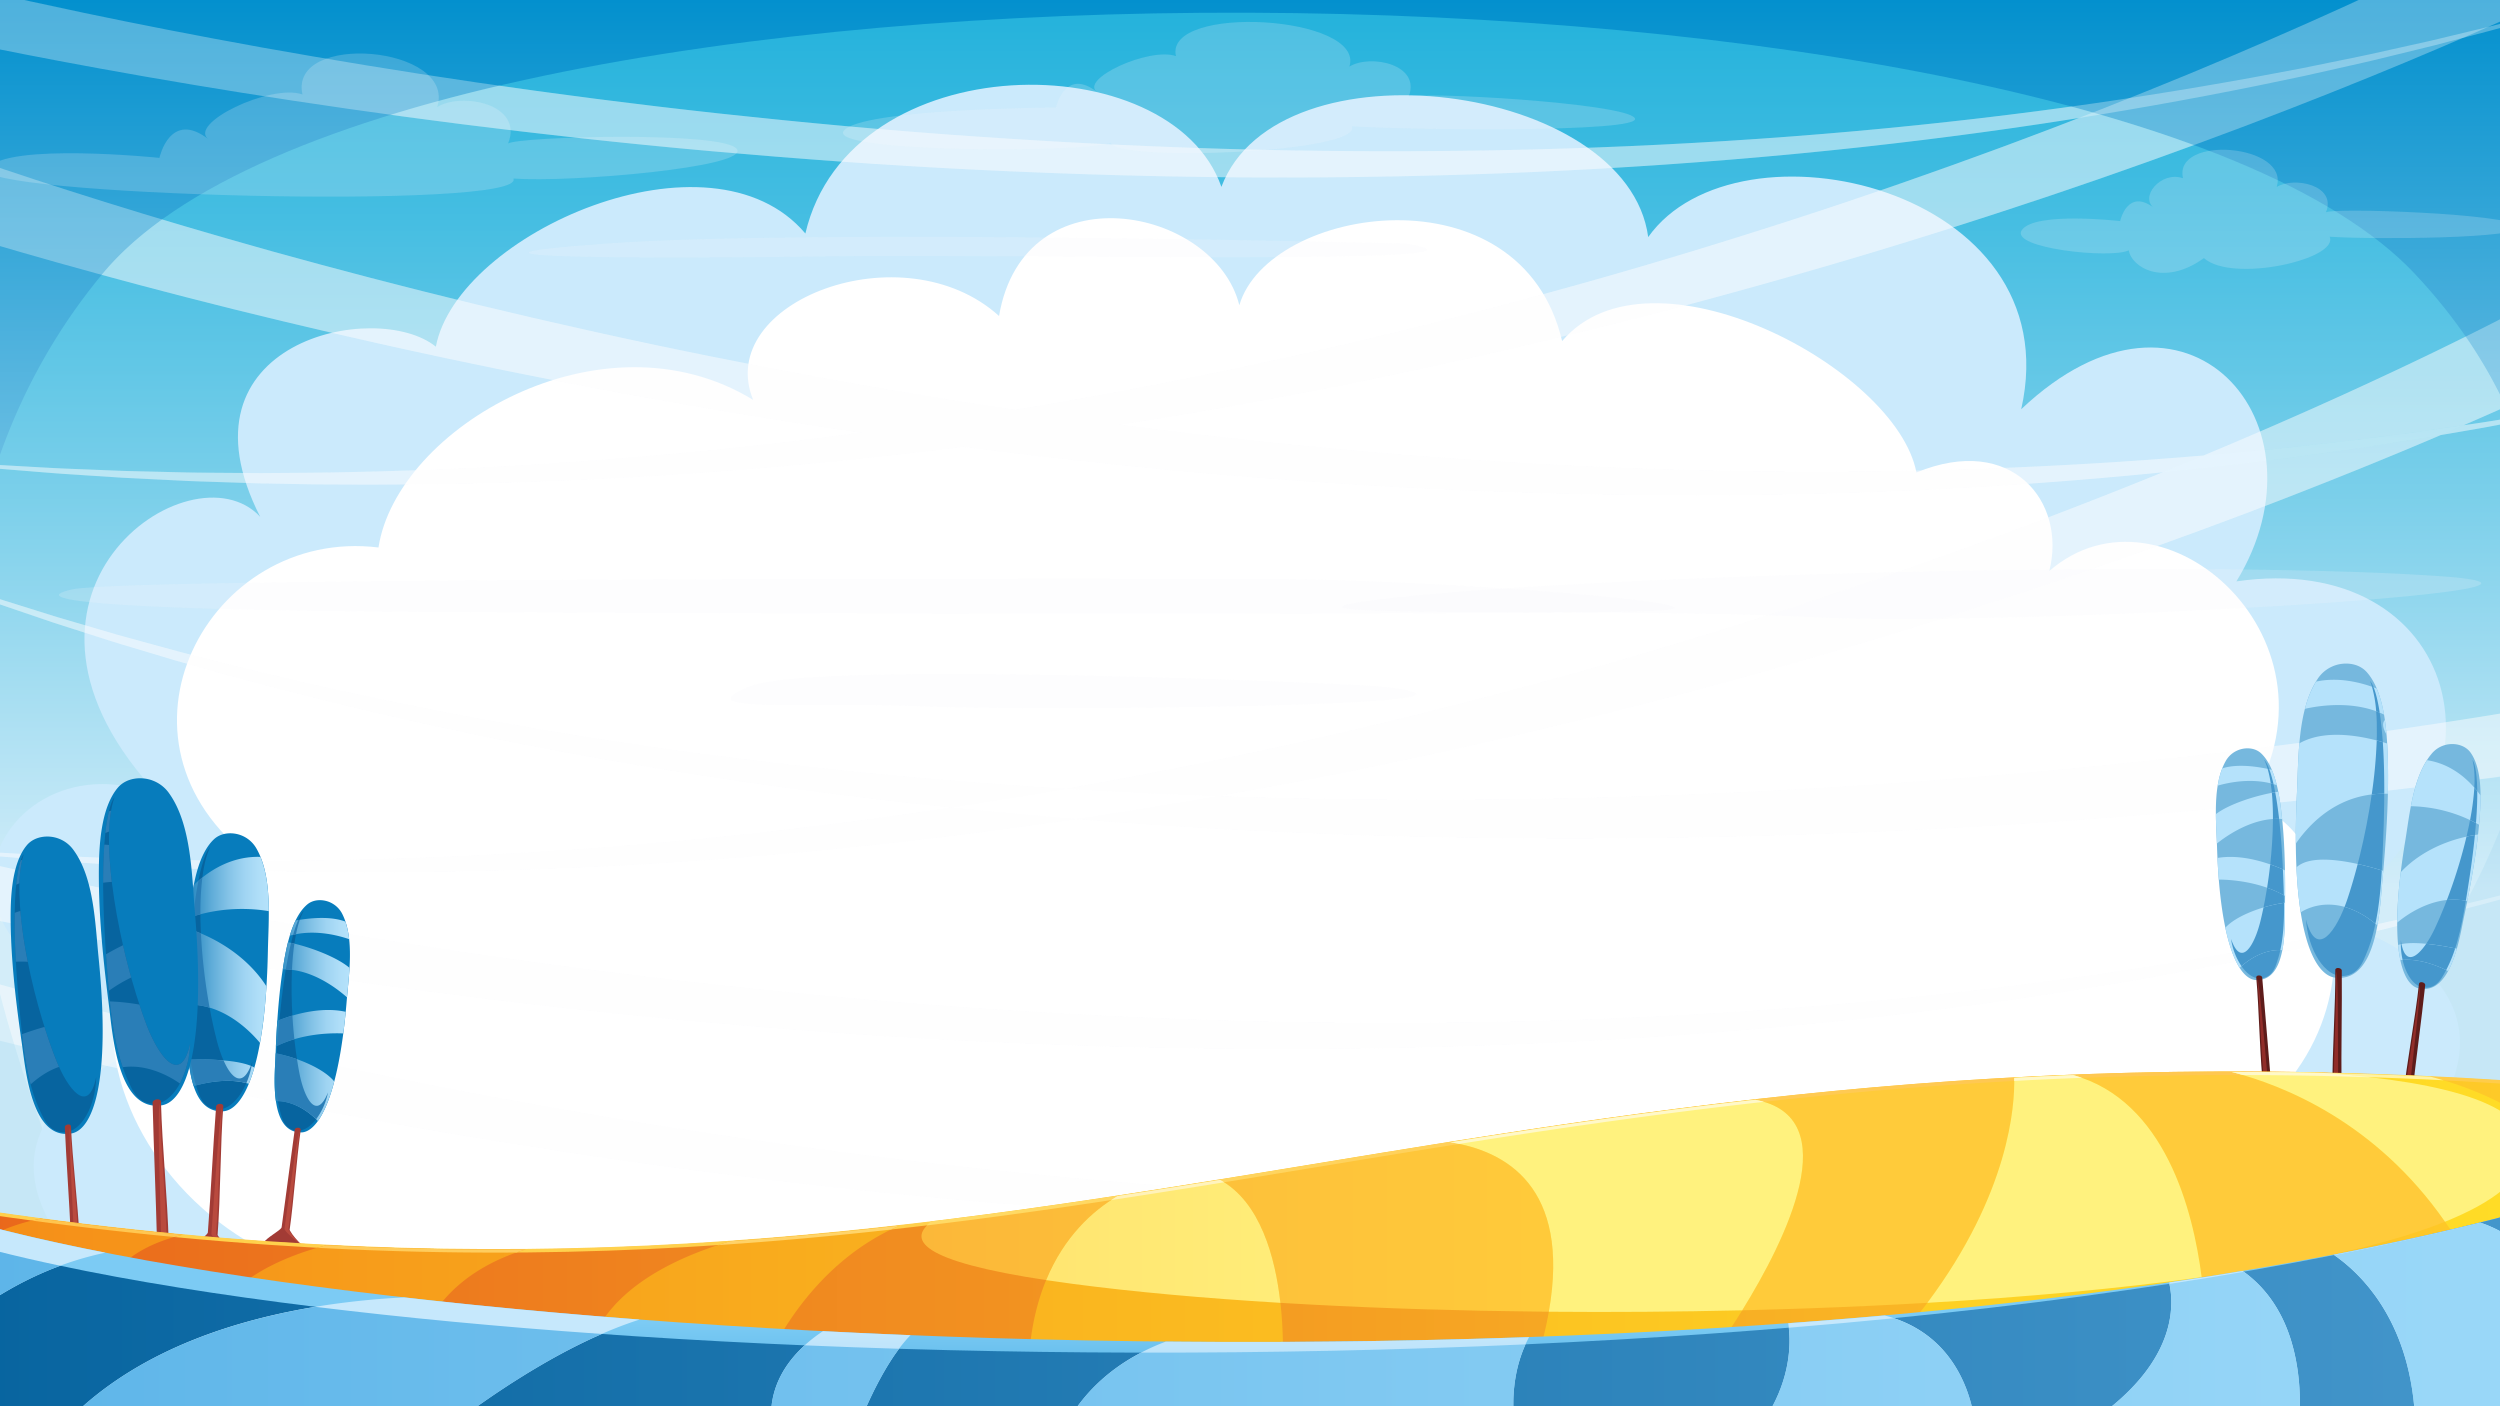 <svg xmlns="http://www.w3.org/2000/svg" xmlns:xlink="http://www.w3.org/1999/xlink" width="1920" height="1080" viewBox="0 0 1920 1080"><rect x="0" y="0" width="1920" height="1080" fill="#808080" stroke="none"/><defs><clipPath id="a"><rect width="1920" height="1080" fill="none"/></clipPath><linearGradient id="b" x1="0.5" x2="0.5" y2="0.702" gradientUnits="objectBoundingBox"><stop offset="0" stop-color="#008fcd"/><stop offset="1" stop-color="#c6e7f6"/></linearGradient><linearGradient id="c" x1="0.5" x2="0.5" y2="0.626" gradientUnits="objectBoundingBox"><stop offset="0" stop-color="#1ab0db"/><stop offset="0.114" stop-color="#26b3dc"/><stop offset="0.319" stop-color="#46bee2"/><stop offset="0.594" stop-color="#7acfea"/><stop offset="0.925" stop-color="#c1e7f6"/><stop offset="1" stop-color="#d3edf9"/></linearGradient><linearGradient id="d" x1="-28.76" y1="0.606" x2="-27.79" y2="0.606" gradientUnits="objectBoundingBox"><stop offset="0" stop-color="#077cbc"/><stop offset="1" stop-color="#76b8de"/></linearGradient><linearGradient id="e" x1="-37.808" y1="0.614" x2="-36.778" y2="0.614" gradientUnits="objectBoundingBox"><stop offset="0" stop-color="#07649f"/><stop offset="1" stop-color="#4597cc"/></linearGradient><linearGradient id="f" x1="-43.459" y1="0.699" x2="-42.455" y2="0.699" gradientUnits="objectBoundingBox"><stop offset="0" stop-color="#a23b35"/><stop offset="1" stop-color="#5e1c1a"/></linearGradient><linearGradient id="g" x1="-83.317" y1="0.707" x2="-82.285" y2="0.707" gradientUnits="objectBoundingBox"><stop offset="0" stop-color="#b94a3e"/><stop offset="1" stop-color="#912d29"/></linearGradient><linearGradient id="h" x1="-29.325" y1="0.666" x2="-27.801" y2="0.605" gradientUnits="objectBoundingBox"><stop offset="0" stop-color="#1b81bc"/><stop offset="0.088" stop-color="#308ec4"/><stop offset="0.304" stop-color="#5facd8"/><stop offset="0.509" stop-color="#84c3e7"/><stop offset="0.7" stop-color="#9fd4f2"/><stop offset="0.869" stop-color="#afdef8"/><stop offset="1" stop-color="#b5e2fb"/></linearGradient><linearGradient id="i" x1="-37.812" y1="0.625" x2="-36.782" y2="0.625" gradientUnits="objectBoundingBox"><stop offset="0" stop-color="#2a7eb7"/><stop offset="1" stop-color="#4597cc"/></linearGradient><linearGradient id="j" x1="-23.609" y1="0.589" x2="-22.573" y2="0.589" xlink:href="#d"/><linearGradient id="k" x1="-27.885" y1="0.597" x2="-26.813" y2="0.597" xlink:href="#e"/><linearGradient id="l" x1="-42.232" y1="0.695" x2="-41.231" y2="0.695" xlink:href="#f"/><linearGradient id="m" x1="-76.803" y1="0.702" x2="-75.66" y2="0.702" xlink:href="#g"/><linearGradient id="n" x1="-23.796" y1="0.642" x2="-22.572" y2="0.584" xlink:href="#h"/><linearGradient id="o" x1="-55.942" y1="0.624" x2="-54.81" y2="0.624" xlink:href="#i"/><linearGradient id="p" x1="-28.442" y1="0.63" x2="-27.379" y2="0.63" xlink:href="#d"/><linearGradient id="r" x1="-31.006" y1="0.642" x2="-29.926" y2="0.642" xlink:href="#e"/><linearGradient id="s" x1="-46.242" y1="0.73" x2="-45.178" y2="0.73" xlink:href="#f"/><linearGradient id="t" x1="-56.554" y1="0.737" x2="-55.432" y2="0.737" xlink:href="#g"/><linearGradient id="u" x1="-28.422" y1="0.714" x2="-27.455" y2="0.601" xlink:href="#h"/><linearGradient id="v" x1="-31.013" y1="0.679" x2="-29.935" y2="0.679" xlink:href="#i"/><linearGradient id="w" x1="10.559" y1="1.004" x2="11.775" y2="1.004" xlink:href="#d"/><linearGradient id="y" x1="13.569" y1="1.044" x2="15.022" y2="1.044" xlink:href="#e"/><linearGradient id="z" x1="16.87" y1="1.382" x2="17.937" y2="1.382" xlink:href="#f"/><linearGradient id="aa" x1="31.723" y1="1.394" x2="33.487" y2="1.394" xlink:href="#g"/><linearGradient id="ab" x1="0" y1="0.5" x2="1" y2="0.5" xlink:href="#h"/><linearGradient id="ac" x1="13.773" y1="1.201" x2="15.245" y2="1.201" xlink:href="#i"/><linearGradient id="ad" x1="7.842" y1="0.322" x2="8.799" y2="0.322" xlink:href="#d"/><linearGradient id="ae" x1="8.937" y1="0.306" x2="9.825" y2="0.306" xlink:href="#e"/><linearGradient id="af" x1="11.391" y1="0.164" x2="12.388" y2="0.164" xlink:href="#f"/><linearGradient id="ag" x1="19.181" y1="0.151" x2="20.068" y2="0.151" xlink:href="#g"/><linearGradient id="ai" x1="8.938" y1="0.285" x2="9.826" y2="0.285" xlink:href="#i"/><linearGradient id="aj" x1="10.939" y1="0.733" x2="11.837" y2="0.733" xlink:href="#d"/><linearGradient id="ak" x1="15.83" y1="0.75" x2="16.884" y2="0.75" xlink:href="#e"/><linearGradient id="al" x1="18.202" y1="0.937" x2="19.213" y2="0.937" xlink:href="#f"/><linearGradient id="am" x1="36.485" y1="0.955" x2="37.563" y2="0.955" xlink:href="#g"/><linearGradient id="ao" x1="15.834" y1="0.773" x2="16.888" y2="0.773" xlink:href="#i"/><linearGradient id="ap" x1="8.612" y1="0.475" x2="9.597" y2="0.475" xlink:href="#d"/><linearGradient id="aq" x1="9.712" y1="0.473" x2="10.689" y2="0.473" xlink:href="#e"/><linearGradient id="ar" x1="16.329" y1="0.444" x2="17.329" y2="0.444" xlink:href="#f"/><linearGradient id="as" x1="24.999" y1="0.445" x2="25.951" y2="0.445" xlink:href="#g"/><linearGradient id="au" x1="17.838" y1="0.466" x2="18.798" y2="0.466" xlink:href="#i"/><linearGradient id="av" x1="0.001" y1="0.5" x2="1.001" y2="0.5" gradientUnits="objectBoundingBox"><stop offset="0" stop-color="#e9661b"/><stop offset="0.683" stop-color="#f8af24"/><stop offset="1" stop-color="#ffcc28"/></linearGradient><linearGradient id="aw" x1="0.5" y1="0.319" x2="0.5" y2="2.265" gradientUnits="objectBoundingBox"><stop offset="0" stop-color="#ffcc49"/><stop offset="1" stop-color="#ffeb5e"/></linearGradient><linearGradient id="ax" x1="-0.59" y1="0.5" x2="0.41" y2="0.5" gradientUnits="objectBoundingBox"><stop offset="0" stop-color="#f69a38"/><stop offset="1" stop-color="#ffcb3a"/></linearGradient><linearGradient id="ay" x1="0.499" y1="-0.008" x2="0.499" y2="2.089" gradientUnits="objectBoundingBox"><stop offset="0" stop-color="#ffc54e"/><stop offset="1" stop-color="#fff27e"/></linearGradient><linearGradient id="az" x1="0.001" y1="0.5" x2="1.001" y2="0.5" gradientUnits="objectBoundingBox"><stop offset="0" stop-color="#f58d18"/><stop offset="0.429" stop-color="#fab61f"/><stop offset="0.791" stop-color="#fdd224"/><stop offset="1" stop-color="#ffdd26"/></linearGradient><linearGradient id="ba" x1="0.011" y1="0.5" x2="1.011" y2="0.5" gradientUnits="objectBoundingBox"><stop offset="0" stop-color="#ffc54e"/><stop offset="1" stop-color="#fff4a6"/></linearGradient><linearGradient id="bb" x1="-0.724" y1="0.5" x2="0.276" y2="0.5" xlink:href="#ay"/><linearGradient id="bc" x1="-0.779" y1="0.5" x2="0.221" y2="0.5" gradientUnits="objectBoundingBox"><stop offset="0" stop-color="#ffd77a"/><stop offset="1" stop-color="#fff8c9"/></linearGradient><linearGradient id="bd" x1="0.5" y1="0.558" x2="0.5" y2="1.534" gradientUnits="objectBoundingBox"><stop offset="0" stop-color="#7ccbf4"/><stop offset="1" stop-color="#0a84c9"/></linearGradient><linearGradient id="be" x1="0.001" y1="0.5" x2="1.001" y2="0.5" xlink:href="#e"/><linearGradient id="bf" x1="0.501" y1="0.558" x2="0.501" y2="1.534" gradientUnits="objectBoundingBox"><stop offset="0" stop-color="#c6e8fc"/><stop offset="1" stop-color="#7dc2ee"/></linearGradient><linearGradient id="bg" x1="0.955" y1="0.5" x2="-0.151" y2="0.5" gradientUnits="objectBoundingBox"><stop offset="0" stop-color="#99d7f8"/><stop offset="1" stop-color="#53afe6"/></linearGradient></defs><g clip-path="url(#a)"><rect width="2020.051" height="981.798" transform="translate(-50.217 -7.258)" fill="url(#b)"/><path d="M1614.776,974.54c-314.967,151.016-1535.938,0-1535.938,0s-246.873-466.873,0-764.393c226.288-272.712,1529.3-261.642,1775.62,0C2108.65,480.144,1836.241,868.355,1614.776,974.54Z" fill="url(#c)"/><path d="M1786.419,705.425c157.006-107.424,99.349-283.491-68.862-258.92,74.373-121.2-38.693-252.043-165.266-132.215,38.563-170.777-218.274-228.451-286.469-132.214-15.91-118.76-284.591-153.228-327.782-38.563C899.478,33.334,652.618,33.943,618.521,179.321c-72.74-86-267.228-.248-283.791,86.925-45.463-36.856-203.749-4.291-134.887,130.678-53.132-57.357-223.113,60.6-77.125,214.85C-3.988,556.685-103.153,755.007,161.278,785.3c-294.729,90.9-16.527,253.413-16.527,253.413s1133.916,54.24,1455.947-76.294C1825.735,978.8,2013.313,772.3,1786.419,705.425Z" fill="#cbeafc"/><path d="M194.243,660.385c-122.091-91.57-34.351-255.91,96.43-239.912,14.055-91.63,171.485-184.279,287.719-113.387-30.521-75.318,115.279-130.927,188.871-64.412,19.282-112.933,165.626-84.024,184.549-8.264,22.487-76.571,216.417-106.7,247.9,27.545,67.171-79.414,256.8,20.424,272.1,100.923,73.467-30.254,115.448,22.689,102.069,75.654,87.109-75.81,234.574,54.8,151.941,181.506,61.965-4.593,140.478,201.076-70.978,279.163,170.317,35-88.782,92.69-88.782,92.69s-950.4,112.277-1247.777-8.262C110.476,998.754-15.277,722.141,194.243,660.385Z" fill="#fff"/><path d="M1715.2,347.816c-7.509.682-15.144,1.343-22.841,1.992,39.63-16.56,75.61-32.283,107.253-46.69,34.294-15.612,63.659-29.608,87.453-41.359,2.251-1.107,4.432-2.188,6.584-3.254a364.5,364.5,0,0,1,30.824,53.853q-15.093,6.73-32.375,14.216l-4.256.616q-14.7,2.135-30.434,4.422c-10.527,1.414-21.427,2.767-32.626,4.221l-17.037,2.189c-5.761.735-11.648,1.328-17.583,2.014l-36.541,4.083Q1734.84,345.923,1715.2,347.816ZM186.153,740.654c51.919,8.221,108.418,16.483,168.539,24.08,60.135,7.55,123.807,14.7,190.03,20.595S679.6,796.3,749.609,799.7c69.989,3.445,141.263,5.533,212.549,5.926,71.283.322,142.577-1,212.531-4.037s138.572-7.789,204.524-14.091,129.225-14.137,188.6-23.073,114.86-18.927,165.479-29.178q18.936-3.953,37.048-7.73l35.065-7.9c5.683-1.3,11.343-2.515,16.851-3.849l16.255-3.965c10.683-2.618,21.088-5.107,31.1-7.615,7.266-1.909,14.3-3.753,21.215-5.568q1.179-2.16,2.339-4.327c-8.384,2.015-16.981,4.087-25.882,6.224-10.109,2.312-20.6,4.6-31.364,7l-16.379,3.64c-5.542,1.227-11.237,2.326-16.963,3.519q-17.212,3.51-35.278,7.207-18.2,3.417-37.232,6.989c-50.846,9.247-106.436,18.138-165.8,25.878-59.349,7.757-122.462,14.36-188.076,19.354-65.619,5.011-133.744,8.438-203.059,10.122-69.307,1.7-139.8,1.686-210.161.041-70.365-1.71-140.594-5.1-209.451-9.8-68.87-4.655-136.314-10.925-201.259-17.98s-127.312-15.261-186.114-23.811c-58.8-8.583-113.954-17.754-164.56-26.789-50.567-9.126-96.578-18.151-137.045-26.651-32.326-6.792-61.137-13.183-85.981-18.94q3.437,22.594,7.844,44.329,27.2,5.508,58.864,11.524C86.971,724.04,134.269,732.344,186.153,740.654ZM598.471,637.787c-64.9,7.48-128.2,12.973-188.5,16.669-60.306,3.714-117.6,5.618-170.537,6.3q-19.867.143-38.887.292-19.014-.139-37.132-.281c-6.038-.066-12.005-.049-17.882-.185l-17.385-.409c-11.429-.285-22.548-.5-33.307-.818q-16.122-.639-31.205-1.237c-10.045-.4-19.742-.733-29.02-1.318L7.9,655.3c-8.52-.476-16.651-.9-24.331-1.516-2.057-.15-4.038-.292-6.034-.439.115.787.233,1.573.348,2.358l5.177.511c7.651.811,15.764,1.437,24.265,2.129L34,660.518c9.266.823,18.956,1.393,29,2.051s20.463,1.331,31.221,2.03c10.774.585,21.909,1.089,33.37,1.659q8.6.423,17.442.852c5.9.281,11.883.42,17.94.642q18.2.586,37.311,1.214,19.131.339,39.124.689c53.311.654,111.158.188,172.25-2.027,61.089-2.2,125.4-6.138,191.565-12.057,66.153-5.9,134.136-13.782,202.59-23.55q10.291-1.469,20.6-3-48.324-3.923-95.932-8.868C686.032,626.885,641.89,632.789,598.471,637.787ZM1769.913,860.1q-42.374,15.086-92.05,31.6c-7.545,2.481-15.249,4.988-23.02,7.506q-48.824,5.785-101.8,10.541c-60.053,5.31-123.725,9.318-189.735,11.632s-134.35,2.962-203.7,1.822-139.671-4.021-209.707-8.533c-70.034-4.584-139.746-10.825-207.943-18.325-68.222-7.446-134.855-16.45-198.9-26.131-64.065-9.673-125.407-20.424-183.17-31.346C302.146,827.9,248.091,816.5,198.561,805.42c-49.484-11.171-94.433-22.055-133.9-32.18-24.337-6.256-46.607-12.186-66.624-17.674,4.1,16.092,8.448,31.606,12.922,46.436,9.812,2.372,19.964,4.8,30.533,7.284,40.762,9.57,87.069,19.787,137.953,30.194,50.922,10.322,106.413,20.869,165.6,30.89,59.194,9.993,121.968,19.713,187.419,28.3,65.438,8.6,133.414,16.447,202.9,22.691,69.467,6.3,140.365,11.281,211.453,14.577,71.1,3.237,142.373,4.819,212.5,4.638s139.1-2.117,205.574-5.712,130.459-8.84,190.66-15.339q28.515-3.065,55.817-6.485-40.844,12.786-85.156,25.728c-54.546,15.821-112.678,31.778-173.735,46.914s-124.8,29.847-190.488,43.154q-32.377,6.58-65.3,12.773c79.028-.352,155.085-2.814,224.836-8.1q26.946-5.628,53.339-11.415c63.212-13.858,123.532-28.628,180.242-43.367q53.86-14.043,102.995-28.142C1695.888,926.983,1734.064,896.2,1769.913,860.1Zm119.749-528.583c9.725-1.679,19.139-3.238,28.05-5l12.005-2.279c-.463-1.1-.937-2.2-1.412-3.308-3.992.65-8.05,1.31-12.2,1.984-7.677,1.305-15.724,2.46-24.009,3.658-5.694,2.465-11.507,4.967-17.545,7.542Zm-197.307,18.291c-45.994,3.876-95.233,7.123-147.02,9.285-60.462,2.539-124.356,3.612-190.364,2.889s-134.132-3.21-203.026-7.519-138.55-10.408-207.713-18.109q-42.013-4.719-83.686-10.227c50.365-7.883,100.8-16.73,150.83-26.437,68.124-13.293,135.424-28.209,200.871-44.2,65.478-15.945,128.89-33.237,189.552-50.906,60.682-17.659,118.328-36.053,172.391-54.194,38.961-13.105,75.914-26.2,110.71-38.967-29.092-10.7-60.587-20.569-94.132-29.6q-13.126,1.818-26.5,3.576c-59.349,7.754-122.462,14.356-188.076,19.355s-133.744,8.433-203.059,10.121-139.8,1.684-210.161.041c-70.365-1.713-140.594-5.1-209.451-9.8-68.87-4.656-136.314-10.923-201.259-17.98C493.61,80.778,437.1,73.456,383.385,65.8c-29.179,6.824-57.021,14.279-83.312,22.366q26.783,3.681,54.619,7.218c60.135,7.55,123.807,14.7,190.03,20.593S679.6,126.952,749.609,130.349c69.989,3.447,141.263,5.535,212.549,5.927,71.283.324,142.577-1,212.531-4.036s138.572-7.788,204.524-14.092,129.225-14.138,188.6-23.074c9.712-1.46,19.28-2.958,28.783-4.472q-27.942,10.827-57.572,21.8c-51.73,19.082-107.012,38.523-165.345,57.322-58.313,18.812-119.388,37.343-182.621,54.6-63.2,17.308-128.339,33.621-194.442,48.37-66.136,14.686-133.187,27.847-199.969,39.155-5.748.974-11.492,1.916-17.235,2.863q-20.043-3-39.926-6.125c-66.99-10.54-132.205-22.55-194.768-35.12S422.416,247.41,366.271,233.9c-56.128-13.551-108.524-27.365-156.447-40.654-30.335-8.475-58.854-16.749-85.364-24.7-18.1,13.048-33.433,26.909-45.622,41.6-.255.308-.5.621-.756.93,31.1,8.475,64.942,17.331,101.224,26.388,49.9,12.358,104.326,25.115,162.5,37.5,58.2,12.346,119.98,24.574,184.561,35.767,43.768,7.594,88.761,14.873,134.636,21.59q-31.459,4.171-62.53,7.768c-64.9,7.48-128.2,12.973-188.5,16.67-60.306,3.712-117.6,5.617-170.537,6.3q-19.867.148-38.887.292-19.014-.138-37.132-.279c-6.038-.067-12.005-.048-17.882-.184s-11.67-.276-17.385-.41c-11.429-.285-22.548-.5-33.307-.818l-31.205-1.238c-10.045-.4-19.742-.732-29.02-1.318L7.9,357.6c-3.6-.2-7.113-.393-10.568-.594-.308.915-.629,1.827-.93,2.744,3.566.3,7.2.591,10.923.893Q20.07,361.683,34,362.818c9.266.823,18.956,1.4,29,2.054l31.221,2.03c10.774.585,21.909,1.087,33.37,1.66l17.442.852c5.9.281,11.883.416,17.94.637q18.2.593,37.311,1.218l39.124.688c53.311.655,111.158.188,172.25-2.025s125.4-6.143,191.565-12.059c44.836-4,90.522-8.931,136.615-14.721,64.729,8.347,130.741,15.587,197.094,21.33,70.77,6.053,141.876,10.47,212.011,13.074s139.285,3.412,206.11,2.451,131.31-3.657,192.14-7.751c39.6-2.656,77.608-5.907,113.792-9.534,7.224-2.936,14.383-5.86,21.388-8.751C1685.747,352.574,1689.039,351.194,1692.355,349.808ZM818.743,605.737q-49.075-3.023-97.479-7.11c-68.661-5.822-135.88-13.289-200.356-22.192s-126.217-19.221-184.05-30.474S225.1,522.551,175.974,510.313q-18.369-4.689-35.95-9.181-17.4-4.744-33.978-9.275c-5.509-1.528-11.006-2.961-16.326-4.513l-15.731-4.6C63.657,479.7,53.575,476.8,43.878,473.9q-14.422-4.5-27.9-8.718c-8.987-2.811-17.69-5.47-25.848-8.263-5.144-1.712-10.108-3.366-14.986-4.991-.15,1.065-.31,2.129-.452,3.193,4.2,1.522,8.478,3.071,12.877,4.662,8.019,2.981,16.589,5.834,25.429,8.851l27.486,9.36c9.559,3.125,19.5,6.256,29.693,9.534L85.7,492.494c5.254,1.676,10.687,3.238,16.128,4.892q16.389,4.914,33.6,10.072,17.4,4.9,35.595,10.018c48.69,13.393,102.258,26.837,159.908,39.453,57.632,12.622,119.335,24.417,183.957,34.834s132.156,19.476,201.315,26.9c4.747.509,9.518.992,14.278,1.487q32.994-5,66.166-10.6Q807.694,607.681,818.743,605.737Zm1021.04-45.3c-41.533,6.03-88.666,12.254-140.356,18.309-51.714,5.966-107.977,11.789-167.759,16.811-59.791,4.984-123.067,9.437-188.745,12.562-65.663,3.133-133.7,5.336-202.9,5.85-67.44.549-135.989-.235-204.457-2.58q-54.537,9.556-109.149,17.632,50.148,4.065,100.76,7.044c71.057,4.1,142.385,6.507,212.659,7.477,70.288,1.022,139.508.307,206.435-1.411s131.535-4.814,192.683-8.551c61.145-3.777,118.784-8.443,171.868-13.366,53.062-5.011,101.56-10.307,144.411-15.547,29.551-3.612,56.435-7.148,80.316-10.479A488.19,488.19,0,0,0,1948.59,543.3c-.628.106-1.237.21-1.87.319C1917.305,548.651,1881.323,554.4,1839.783,560.433ZM935.566,611.385q38-6.662,75.81-14c68.124-13.3,135.424-28.209,200.871-44.2,65.478-15.946,128.89-33.237,189.552-50.906,60.682-17.661,118.328-36.054,172.391-54.2,54.043-18.179,104.292-36.339,150.166-53.64,45.812-17.38,87.228-33.924,123.481-49.06q13.861-5.79,26.712-11.273-7.446,1.279-15.129,2.6c-10.466,1.684-21.319,3.318-32.46,5.059q-8.371,1.295-16.978,2.628c-5.733.883-11.6,1.628-17.517,2.47q-17.781,2.448-36.467,5.025l-38.394,4.691c-18.29,2.135-37.2,4.185-56.615,6.129-37.817,15.373-78.546,31.331-121.961,47.379-51.73,19.082-107.012,38.523-165.345,57.323-58.313,18.811-119.388,37.341-182.621,54.6-63.2,17.308-128.339,33.62-194.442,48.372-58.848,13.065-118.416,24.917-177.877,35.338q55.5,3.417,111.5,5.474C932.015,611.273,933.79,611.324,935.566,611.385Z" fill="#f8f9fa" opacity="0.3"/><path d="M122.439,121.253S5.184,109.123-9.787,129.565,405.179,161.84,394.291,137.1c43.553,3.227,181.219-8.6,171.691-22.59s-167.607-9.686-175.775-4.306c12.251-30.12-35.388-39.8-54.442-27.968,14.972-47.333-114.327-58.09-103.438-9.681-24.5-8.607-89.475,22.882-71.783,34.717C130.6,83.6,122.439,121.253,122.439,121.253Z" fill="#f8f9fa" opacity="0.2"/><path d="M811.072,82.553s-150.621.906-163.1,17.951,189.321,17.034,205.212,8.961c2.269,15.25,194.068,8.074,184.989-12.558,36.321,2.691,225.259,5.42,217.313-6.243s-166.943-20.67-173.749-16.185c10.213-25.115-29.51-33.186-45.4-23.32,12.487-39.47-142.3-48.44-133.217-8.074-20.432-7.176-75.024,17.939-60.269,27.807C817.881,51.159,811.072,82.553,811.072,82.553Z" fill="#f8f9fa" opacity="0.2"/><path d="M1628.273,169.8s-64.992-7.481-75.4,6.732,68.771,22.44,82.022,15.71c1.892,12.716,26.495,28.422,57.725,5.982,21.768,19.449,104.1.75,96.531-16.454,30.283,2.244,151.8,1.726,145.166-8s-142.328-14.443-148.005-10.7c8.519-20.943-24.6-27.672-37.856-19.445,10.411-32.913-79.494-40.392-71.921-6.733-17.035-5.984-34.072,14.959-21.768,23.188C1633.949,143.627,1628.273,169.8,1628.273,169.8Z" fill="#f8f9fa" opacity="0.2"/><path d="M1080.037,187.081s-453.418-11.626-614.154,0,38.65,11.625,175.263,9.729S1180.8,203.9,1080.037,187.081Z" fill="#f8f9fa" opacity="0.2"/><path d="M952.712,444.541c-16.962.122-852.871-1.728-897.238,8.117C12.29,462.239,113.05,467.3,242.6,469.192s942.82,3.792,1026.786,0S1099.64,443.488,952.712,444.541Z" fill="#f8f9fa" opacity="0.2"/><path d="M1868.746,442.134c-199.222-12.7-648.357,0-799.186,17.065s173.038,6.752,321.777,14.753S2044.942,453.366,1868.746,442.134Z" fill="#f8f9fa" opacity="0.2"/><path d="M1061.244,527.3c-15.782-1.829-435.6-20.858-485.98,0s43.357,11.377,133.234,15.169S1192.171,542.471,1061.244,527.3Z" fill="#f8f9fa" opacity="0.2"/><path d="M1969.834,231.287l-10.213-7.037s-1.515.838-4.448,2.456c-3.025,1.655-7.643,4.151-13.764,7.386-12.245,6.474-30.523,15.933-54.348,27.667-23.794,11.751-53.159,25.747-87.453,41.359s-73.62,32.758-117.231,50.853c-43.681,18.02-91.636,37.015-143.349,56.13-51.73,19.082-107.012,38.523-165.345,57.323-58.313,18.811-119.388,37.341-182.621,54.6-63.2,17.308-128.339,33.62-194.442,48.372-66.136,14.684-133.187,27.846-199.969,39.153s-133.279,20.765-198.18,28.235-128.2,12.973-188.5,16.669c-60.306,3.714-117.6,5.618-170.537,6.3q-19.867.143-38.887.292-19.014-.139-37.132-.281c-6.038-.066-12.005-.049-17.882-.185l-17.385-.409c-11.429-.285-22.548-.5-33.307-.818q-16.122-.639-31.205-1.237c-10.045-.4-19.742-.733-29.02-1.318L7.9,655.3c-8.52-.476-16.651-.9-24.331-1.516q-18.532-1.344-33.786-2.458v1.614q15.034,1.479,33.277,3.274c7.651.811,15.764,1.437,24.265,2.129L34,660.518c9.266.823,18.956,1.393,29,2.051s20.463,1.331,31.221,2.03c10.774.585,21.909,1.089,33.37,1.659q8.6.423,17.442.852c5.9.281,11.883.42,17.94.642q18.2.586,37.311,1.214,19.131.339,39.124.689c53.311.654,111.158.188,172.25-2.027,61.089-2.2,125.4-6.138,191.565-12.057,66.153-5.9,134.136-13.782,202.59-23.55s137.4-21.406,205.559-34.632c68.124-13.3,135.424-28.209,200.871-44.2,65.478-15.946,128.89-33.237,189.552-50.906,60.682-17.661,118.328-36.054,172.391-54.2,54.043-18.179,104.292-36.339,150.166-53.64,45.812-17.38,87.228-33.924,123.481-49.06s67.436-28.784,92.848-40.322c10.624-4.809,20.566-9.242,29.149-13.255Z" fill="#fff" opacity="0.3"/><path d="M1799.608,5.421c-34.29,15.612-73.62,32.757-117.231,50.852-43.681,18.019-91.636,37.016-143.349,56.13-51.73,19.082-107.012,38.523-165.345,57.322-58.313,18.812-119.388,37.343-182.621,54.6-63.2,17.308-128.339,33.621-194.442,48.37-66.136,14.686-133.187,27.847-199.969,39.155s-133.279,20.764-198.18,28.235-128.2,12.973-188.5,16.67c-60.306,3.712-117.6,5.617-170.537,6.3q-19.867.148-38.887.292-19.014-.138-37.132-.279c-6.038-.067-12.005-.048-17.882-.184s-11.67-.276-17.385-.41c-11.429-.285-22.548-.5-33.307-.818l-31.205-1.238c-10.045-.4-19.742-.732-29.02-1.318L7.9,357.6c-8.52-.474-16.651-.9-24.331-1.513q-18.532-1.348-33.786-2.46v1.612q15.034,1.48,33.277,3.274c7.651.812,15.764,1.44,24.265,2.13s17.4,1.42,26.675,2.173c9.266.823,18.956,1.4,29,2.054l31.221,2.03c10.774.585,21.909,1.087,33.37,1.66l17.442.852c5.9.281,11.883.416,17.94.637q18.2.593,37.311,1.218l39.124.688c53.311.655,111.158.188,172.25-2.025s125.4-6.143,191.565-12.059,134.136-13.78,202.59-23.551,137.4-21.4,205.559-34.632c68.124-13.293,135.424-28.209,200.871-44.2,65.478-15.945,128.89-33.237,189.552-50.906,60.682-17.659,118.328-36.053,172.391-54.194,54.043-18.178,104.292-36.34,150.166-53.64,45.812-17.38,87.228-33.925,123.481-49.061s67.436-28.782,92.848-40.321c10.624-4.81,20.566-10.613,29.149-14.627H1827.145Q1813.961-1.118,1799.608,5.421Z" fill="#fff" opacity="0.3"/><path d="M1969.834,314.012c-1.284.231,1.315.463,0,.7-7.4,1.4-19.51,2.647-27.79,3.986q-12.4,2.018-25.941,4.219c-8.992,1.529-18.463,2.847-28.265,4.274s-19.953,2.9-30.434,4.422c-10.527,1.414-21.427,2.767-32.626,4.221l-17.037,2.189c-5.761.735-11.648,1.328-17.583,2.014l-36.541,4.083q-18.777,1.8-38.421,3.7c-52.39,4.758-109.405,8.753-169.861,11.277-60.462,2.539-124.356,3.612-190.364,2.889s-134.132-3.21-203.026-7.519-138.55-10.408-207.713-18.109c-69.148-7.767-137.772-17.174-204.742-27.762-66.99-10.54-132.205-22.55-194.768-35.12S422.416,247.41,366.271,233.9c-56.128-13.551-108.524-27.365-156.447-40.654-47.866-13.372-91.247-26.25-129.265-38.127S9.824,132.449-16.794,123.3q-18.765-6.426-33.423-11.675v62.3c26.638,8.22,58.36,17.622,94.577,27.816,39.816,11.211,85.107,23.282,134.946,35.722,49.9,12.358,104.326,25.115,162.5,37.5,58.2,12.346,119.98,24.574,184.561,35.767s131.752,21.752,200.606,30.762c68.83,9.057,139.213,16.866,209.965,22.989,70.77,6.053,141.876,10.47,212.011,13.074s139.285,3.412,206.11,2.451,131.31-3.657,192.14-7.751,118.016-9.55,170.407-15.663L1756,351.9q18.675-2.574,36.467-5.025c5.92-.842,11.784-1.587,17.517-2.47s11.4-1.765,16.978-2.628c11.141-1.741,21.994-3.375,32.46-5.059q15.624-2.693,30.242-5.2c9.725-1.679,19.139-3.238,28.05-5q13.414-2.546,25.72-4.882c8.2-1.55,19.08-3,26.4-4.585.92-.192-.9-.379,0-.566Z" fill="#fff" opacity="0.3"/><path d="M1969.834,674.735c-6.693,1.9-14.166,3.731-21.631,5.664q-11.839,3.072-24.745,6.422c-8.562,2.292-17.645,4.417-27.025,6.68s-19.1,4.6-29.149,7.01c-10.109,2.312-20.6,4.6-31.364,7l-16.379,3.64c-5.542,1.227-11.237,2.326-16.963,3.519q-17.212,3.51-35.278,7.207-18.2,3.417-37.232,6.989c-50.846,9.247-106.436,18.138-165.8,25.878-59.349,7.757-122.462,14.36-188.076,19.354-65.619,5.011-133.744,8.438-203.059,10.122-69.307,1.7-139.8,1.686-210.161.041-70.365-1.71-140.594-5.1-209.451-9.8-68.87-4.655-136.314-10.925-201.259-17.98s-127.312-15.261-186.114-23.811c-58.8-8.583-113.954-17.754-164.56-26.789-50.567-9.126-96.578-18.151-137.045-26.651s-75.441-16.379-104-23.169Q-45,654.757-50.217,653.5v43.538c27.223,5.781,59.254,12.25,95.488,19.11,41.7,7.892,89,16.2,140.882,24.506,51.919,8.221,108.418,16.483,168.539,24.08,60.135,7.55,123.807,14.7,190.03,20.595S679.6,796.3,749.609,799.7c69.989,3.445,141.263,5.533,212.549,5.926,71.283.322,142.577-1,212.531-4.037s138.572-7.789,204.524-14.091,129.225-14.137,188.6-23.073,114.86-18.927,165.479-29.178q18.936-3.953,37.048-7.73l35.065-7.9c5.683-1.3,11.343-2.515,16.851-3.849l16.255-3.965c10.683-2.618,21.088-5.107,31.1-7.615q14.929-3.921,28.886-7.582c9.284-2.442,18.276-4.74,26.751-7.2q12.759-3.6,24.46-6.9c6.919-1.949,13.874-3.8,20.125-5.7Z" fill="#fff" opacity="0.3"/><path d="M1969.834,5.388c-6.693,1.9-14.166,3.732-21.631,5.666q-11.839,3.069-24.745,6.42c-8.562,2.293-17.645,4.417-27.025,6.681s-19.1,4.595-29.149,7.01c-10.109,2.31-20.6,4.6-31.364,7l-16.379,3.64c-5.542,1.229-11.237,2.326-16.963,3.52q-17.212,3.513-35.278,7.205-18.2,3.418-37.232,6.99c-50.846,9.248-106.436,18.142-165.8,25.881s-122.462,14.356-188.076,19.355-133.744,8.433-203.059,10.121-139.8,1.684-210.161.041c-70.365-1.713-140.594-5.1-209.451-9.8-68.87-4.656-136.314-10.923-201.259-17.98S424.951,71.877,366.149,63.33c-58.8-8.584-113.954-17.753-164.56-26.792-50.567-9.126-96.578-18.15-137.045-26.65C35.541,3.8,9.376-1.975-13.646-7.258H-50.217V27.69C-22.994,33.473,9.037,39.944,45.271,46.8c41.7,7.891,89,16.2,140.882,24.5,51.919,8.224,108.418,16.483,168.539,24.082,60.135,7.55,123.807,14.7,190.03,20.593S679.6,126.952,749.609,130.349c69.989,3.447,141.263,5.535,212.549,5.927,71.283.324,142.577-1,212.531-4.036s138.572-7.788,204.524-14.092,129.225-14.138,188.6-23.074,114.86-18.926,165.479-29.179q18.936-3.946,37.048-7.727l35.065-7.9c5.683-1.305,11.343-2.515,16.851-3.851q8.234-2.009,16.255-3.963c10.683-2.619,21.088-5.108,31.1-7.617q14.929-3.918,28.886-7.579c9.284-2.446,18.276-4.743,26.751-7.2q12.759-3.6,24.46-6.9c6.919-1.948,13.874-3.8,20.125-5.7Z" fill="#fff" opacity="0.3"/><path d="M1969.834,845.606c-.792.181.807.362,0,.547-7.218,1.73-17.654,3.341-25.758,5.062q-12.119,2.575-25.371,5.393c-8.782,1.94-18.077,3.7-27.678,5.567s-19.555,3.8-29.83,5.807c-10.337,1.892-21.047,3.748-32.042,5.71q-8.258,1.462-16.748,2.962c-5.651,1-11.451,1.864-17.292,2.823q-17.547,2.8-35.973,5.751-18.53,2.661-37.9,5.456c-51.715,7.155-108.14,13.759-168.2,19.058s-123.725,9.318-189.735,11.632-134.35,2.962-203.7,1.822-139.671-4.021-209.707-8.533c-70.034-4.584-139.746-10.825-207.943-18.325-68.222-7.446-134.855-16.45-198.9-26.131-64.065-9.673-125.407-20.424-183.17-31.346C302.146,827.9,248.091,816.5,198.561,805.42c-49.484-11.171-94.433-22.055-133.9-32.18C25.189,763.1-8.865,753.8-36.635,745.864q-7.07-2.01-13.582-3.9v44.752C-24,793.5,6.74,801.119,41.49,809.286c40.762,9.57,87.069,19.787,137.953,30.194,50.922,10.322,106.413,20.869,165.6,30.89,59.194,9.993,121.968,19.713,187.419,28.3,65.438,8.6,133.414,16.447,202.9,22.691,69.467,6.3,140.365,11.281,211.453,14.577,71.1,3.237,142.373,4.819,212.5,4.638s139.1-2.117,205.574-5.712,130.459-8.84,190.66-15.339c60.211-6.467,116.634-14.18,168.238-22.354q19.306-3.162,37.793-6.2,18.35-3.3,35.832-6.451c5.818-1.07,11.594-2.048,17.221-3.156s11.18-2.211,16.654-3.293c10.93-2.177,21.581-4.239,31.841-6.332l29.634-6.384c9.528-2.063,18.748-3.985,27.453-6.093l25.15-5.889c8.022-1.874,17.327-3.632,24.47-5.5.449-.115-.443-.222,0-.337Z" fill="#fff" opacity="0.3"/><path d="M1969.834,539.659c-7.091,1.255-15.008,2.575-23.114,3.956-29.415,5.036-65.4,10.782-106.937,16.818s-88.666,12.254-140.356,18.309c-51.714,5.966-107.977,11.789-167.759,16.811-59.791,4.984-123.067,9.437-188.745,12.562-65.663,3.133-133.7,5.336-202.9,5.85-69.188.563-139.542-.261-209.783-2.754-70.227-2.567-140.32-6.756-208.976-12.584s-135.88-13.289-200.356-22.192-126.217-19.221-184.05-30.474S225.1,522.551,175.974,510.313q-18.369-4.689-35.95-9.181-17.4-4.744-33.978-9.275c-5.509-1.528-11.006-2.961-16.326-4.513l-15.731-4.6C63.657,479.7,53.575,476.8,43.878,473.9q-14.422-4.5-27.9-8.718c-8.987-2.811-17.69-5.47-25.848-8.263l-23.618-7.866c-5.8-1.932-11.4-3.778-16.725-5.634v2.643c4.67,1.748,9.541,3.5,14.574,5.32q11.1,4.016,23.208,8.4c8.019,2.981,16.589,5.834,25.429,8.851l27.486,9.36c9.559,3.125,19.5,6.256,29.693,9.534L85.7,492.494c5.254,1.676,10.687,3.238,16.128,4.892q16.389,4.914,33.6,10.072,17.4,4.9,35.595,10.018c48.69,13.393,102.258,26.837,159.908,39.453,57.632,12.622,119.335,24.417,183.957,34.834s132.156,19.476,201.315,26.9,139.927,13.232,210.97,17.4c71.057,4.1,142.385,6.507,212.659,7.477,70.288,1.022,139.508.307,206.435-1.411s131.535-4.814,192.683-8.551c61.145-3.777,118.784-8.443,171.868-13.366,53.062-5.011,101.56-10.307,144.411-15.547s83.988-10.317,114.6-14.84c1.2-.178-1.18-.351,0-.526Z" fill="#fff" opacity="0.3"/><path d="M1753.037,632.625q-.492-5.283-1.127-10.548c-1.634-13.332-4.965-33.76-15.42-43.543-5.141-4.807-13.552-4.814-19.639-1.453a19.053,19.053,0,0,0-7.783,7.909c-9.975,18.2-7.014,45.612-6.4,65.275,2.378,76.408,17.36,101.887,29.885,102.4,24.164,1,22.146-41.384,22.329-57.011C1755.123,674.705,1754.953,653.543,1753.037,632.625Z" fill="url(#d)"/><path d="M1713.44,721.115c2.573,17.068,13.287,31.89,23.721,30.26,8.5-1.325,10.475-9.313,11.676-12.8,6.686-19.422,5.44-44.146,4.783-62.558-2.53-71.188-11.631-89.966-14.741-92.527,11.135,22.356,7.286,82.956-2.925,124.16C1731.454,725.827,1721.264,743.886,1713.44,721.115Z" fill="url(#e)"/><path d="M1721.82,843.129l35.557-4.266c-2.559-4.722-12.865-10.443-13.721-13-2.272-25.468-3.988-49.616-6.266-75.085-.183-2.111-4.775-2.226-4.587-.093,2.191,24.612,2.441,52.253,4.636,76.858C1732.676,835.428,1721.82,843.129,1721.82,843.129Z" fill="url(#f)"/><path d="M1723.034,842.03s19.2-12.943,18.348-15.5c-2.27-25.468-6.163-72.222-7.747-74.8,2.193,24.621,2.582,50.7,4.778,75.3C1733.649,834.905,1723.034,842.03,1723.034,842.03Z" fill="url(#g)"/><path d="M1709.069,712.491c8.259-9.141,28.293-16.71,45.832-19.243-.007.8-.011,1.605-.02,2.407-.09,7.672.343,21.789-2.046,34.06-16.183-1.137-29.331,10.286-32.776,13.593C1715.96,736.917,1712.12,726.957,1709.069,712.491Zm-6.061-53.57q.4,8.775,1.031,16.595c8.553.05,31.407,1.328,50.909,12.562q.059-9.819-.1-19.668C1743.206,663.12,1722.342,655.629,1703.008,658.921Zm.181-55.542c8.988-2.593,27.792-6.472,45.4-.362a79.142,79.142,0,0,0-3.83-11.8c-9.731-2.3-26-4.992-38.039-1.1A64.31,64.31,0,0,0,1703.189,603.379Zm-.613,44.465c8.561-6.824,28.595-20.484,50.074-18.843-.237-2.308-.463-4.622-.74-6.924-.513-4.17-1.19-9.037-2.2-14.053-17.4,2.694-38.148,9.7-47.917,17.227C1701.851,633.163,1702.312,640.909,1702.576,647.844Z" fill="url(#h)"/><path d="M1751.285,729.679c-13.794-.3-25.152,8.21-29.811,12.333a50.362,50.362,0,0,1-8.034-20.9c7.824,22.771,18.014,4.712,22.514-13.466.853-3.445,1.659-7.034,2.417-10.717a116.712,116.712,0,0,1,15.757-3.558C1754.286,705.241,1753.836,718.018,1751.285,729.679Zm-7.754-65.8c-.664,6.029-1.471,12.039-2.407,17.923a83.821,83.821,0,0,1,12.887,5.769c-.111-4.037-.258-7.921-.391-11.556-.1-2.861-.218-5.606-.339-8.3C1750.444,666.47,1747.153,665.144,1743.531,663.88Zm-.714-73.108c-.41-.09-.841-.18-1.268-.267a84.363,84.363,0,0,1,2.366,11.145c.719.183,1.438.373,2.155.583A94.427,94.427,0,0,0,1742.817,590.772Zm7.541,38.152c-.931-8.13-1.955-14.9-3.013-20.5-.846.145-1.7.3-2.559.47.587,6.208.85,12.991.825,20.121C1747.18,628.906,1748.764,628.881,1750.358,628.924Z" fill="url(#i)"/><path d="M1834,590.849q-.092-7.194-.386-14.374c-.765-18.188-3.065-46.154-16.138-60.494-6.426-7.051-17.792-7.966-26.379-4.082a25.909,25.909,0,0,0-11.372,9.842c-15.435,23.511-14.391,60.874-15.683,87.51-5.019,103.495,12.47,139.536,29.344,141.582,32.542,3.948,34.382-53.528,36.312-74.629C1832.288,647.93,1834.338,619.317,1834,590.849Z" fill="url(#j)"/><path d="M1770.962,706.139c1.643,23.346,14.517,44.52,28.795,43.444,11.631-.873,15.152-11.448,17.157-16.041,11.124-25.514,12.1-59.059,13.2-84,4.255-96.457-6.015-122.811-9.939-126.606,12.631,31.406.9,112.871-17.34,167.442C1794.8,714.444,1779.081,737.751,1770.962,706.139Z" fill="url(#k)"/><path d="M1772.976,850.746l39.085-1.555c-2.373-5.37-13.1-12.484-13.805-15.346-.264-27.93.5-60.489.234-88.413-.021-2.314-5.014-2.837-4.992-.506.252,26.988-2.416,63.218-2.159,90.212C1785.467,843.3,1772.976,850.746,1772.976,850.746Z" fill="url(#l)"/><path d="M1774.4,849.655s22.031-12.424,21.321-15.287c-.264-27.929.1-85.3-1.4-88.23.253,26.985-2.125,61.529-1.873,88.519C1786.575,842.824,1774.4,849.655,1774.4,849.655Z" fill="url(#m)"/><path d="M1770.22,544.372a78.043,78.043,0,0,1,8.475-20.891c17.955-3.892,35.706,1,46.649,5.312a93.4,93.4,0,0,1,5.583,20C1807.78,537.523,1780.388,542.06,1770.22,544.372Zm62.64,19.84c-.306-3.648-.71-7.432-1.268-11.255C1829.028,555.614,1830.517,560.127,1832.86,564.212Zm-69.191,101.924a316.863,316.863,0,0,0,3.274,34.514c6.491-4.091,29.324-14.977,58.9,9.992,2.4-13.154,3.122-26.421,3.854-34.438q.336-3.685.654-7.381C1811.984,663.084,1776.482,654.162,1763.669,666.136Zm.374-56.885c-.683,14.128-.936,26.958-.841,38.657,11.121-16.147,33.7-39.552,70.677-38.279.136-6.264.2-12.527.122-18.78q-.092-7.194-.386-14.374c-.071-1.734-.168-3.58-.274-5.472-13.391-4.3-45.8-12.526-67.425-.1C1764.73,584.366,1764.6,597.8,1764.043,609.251Z" fill="url(#n)"/><path d="M1821.48,610.158a373.846,373.846,0,0,0,3.843-41.475c1.675.439,3.248.875,4.679,1.3.735,10.786,1.174,23.827,1.122,39.61A79.165,79.165,0,0,0,1821.48,610.158Zm2.849,99.254c2.845-13.531,4.127-27.742,4.885-40.937-5.215-1.6-11.633-3.4-18.493-4.916-2.432,9.387-5.08,18.42-7.885,26.815-.687,2.06-1.437,4.114-2.229,6.131C1807.762,698.51,1815.753,702.47,1824.329,709.412Zm-1.364-181.519c-.411-.151-.838-.3-1.265-.452a94.844,94.844,0,0,1,3.194,18.83c.909.334,1.817.683,2.723,1.062C1826.169,537.9,1824.48,531.723,1822.965,527.893Z" fill="url(#o)"/><path d="M1903.472,637.857q.585-5.624,1-11.25c1.049-14.261,1.784-36.287-7.12-48.66-4.372-6.077-13.156-7.821-20.206-5.572a20.363,20.363,0,0,0-9.766,6.654c-14.17,16.943-16.738,46.19-20.154,66.851-13.284,80.291-2.9,109.991,10.079,113.117,25.031,6.026,31.669-38.651,35.083-54.938C1896.972,682.23,1901.159,660.1,1903.472,637.857Z" fill="url(#p)"/><path d="M1903.472,637.857q.585-5.624,1-11.25c1.049-14.261,1.784-36.287-7.12-48.66-4.372-6.077-13.156-7.821-20.206-5.572a20.363,20.363,0,0,0-9.766,6.654c-14.17,16.943-16.738,46.19-20.154,66.851-13.284,80.291-2.9,109.991,10.079,113.117,25.031,6.026,31.669-38.651,35.083-54.938C1896.972,682.23,1901.159,660.1,1903.472,637.857Z" fill="url(#p)"/><path d="M1843.857,722.1c-.835,18.357,7.3,36.045,18.531,36.495,9.155.375,12.864-7.557,14.842-10.959,10.985-18.9,14.785-44.983,17.9-64.343,12.052-74.871,6.421-96.363,3.7-99.675,7.012,25.643-9.514,88.139-28.683,129.063C1861.7,730.733,1847.333,747.492,1843.857,722.1Z" fill="url(#r)"/><path d="M1826.033,855.7l38.014,2.882c-1.7-5.461-11.28-13.562-11.641-16.411,2.879-27.068,7.276-58.5,10.158-85.567.237-2.242-4.537-3.307-4.778-1.05-2.788,26.16-9.438,60.936-12.225,87.092C1838.96,849.894,1826.033,855.7,1826.033,855.7Z" fill="url(#s)"/><path d="M1827.529,854.8s22.725-9.551,22.363-12.4c2.88-27.072,9.67-82.568,8.551-85.579-2.791,26.156-8.971,59.33-11.758,85.486C1840.084,849.549,1827.529,854.8,1827.529,854.8Z" fill="url(#t)"/><path d="M1886.846,728.615a85.826,85.826,0,0,1-6.7,17.147c-18.87-9.537-32.009-9.019-36.661-8.372a103,103,0,0,1-1.712-11.635C1852.561,722.075,1875.713,726.241,1886.846,728.615Zm-35.288-109.44a110.989,110.989,0,0,1,52.314,14.2c.208-2.254.436-4.508.6-6.764.339-4.616.64-10.047.6-15.7-7.58-10.464-20.882-23.964-41.152-27.083C1857.523,593.752,1853.981,606.514,1851.558,619.175Zm43.3,72.8c3.381-16.9,6.351-33.955,8.264-51.082-28.3,4.182-47.949,16.7-59.351,28.961a336.411,336.411,0,0,0-2.708,38.714C1849.4,701.645,1870.665,686.814,1894.862,691.971Z" fill="url(#u)"/><path d="M1900.732,641.294c-1.157,11.672-2.952,25.545-5.6,42-.433,2.71-.889,5.562-1.37,8.5a49.762,49.762,0,0,0-14.556-.554,390.839,390.839,0,0,0,15.073-48.7C1896.373,642.076,1898.53,641.662,1900.732,641.294Zm-56.369,83.785c-.183.037-.375.068-.554.109a56.67,56.67,0,0,0,1.4,12.019c5.545-.446,17.292,0,33.439,7.834a104.605,104.605,0,0,0,6.937-16.689,214.777,214.777,0,0,0-22.272-3.515C1855.893,735.69,1847.5,740.812,1844.363,725.079Zm58.166-117.493c-.714-.889-1.454-1.786-2.243-2.692a194.167,194.167,0,0,1-3.279,24.909c1.51.717,3.026,1.492,4.545,2.309C1902.337,622.134,1902.6,614.078,1902.529,607.586Z" fill="url(#v)"/><path d="M145.086,709.794q.509-6.351,1.206-12.67c1.769-16.011,5.485-40.559,17.894-52.435,6.1-5.832,16.181-5.954,23.53-2.015a22.934,22.934,0,0,1,9.446,9.379c12.209,21.682,9.042,54.608,8.576,78.2-1.806,91.67-19.415,122.435-34.436,123.226C142.335,855,144.173,804.149,143.739,785.4,143.158,760.283,143.072,734.9,145.086,709.794Z" fill="url(#w)"/><path d="M145.086,709.794q.509-6.351,1.206-12.67c1.769-16.011,5.485-40.559,17.894-52.435,6.1-5.832,16.181-5.954,23.53-2.015a22.934,22.934,0,0,1,9.446,9.379c12.209,21.682,9.042,54.608,8.576,78.2-1.806,91.67-19.415,122.435-34.436,123.226C142.335,855,144.173,804.149,143.739,785.4,143.158,760.283,143.072,734.9,145.086,709.794Z" fill="url(#w)"/><path d="M193.794,815.375c-2.857,20.5-15.5,38.426-28.039,36.612-10.215-1.469-12.69-11.019-14.18-15.192-8.282-23.2-7.125-52.869-6.6-74.956,2.057-85.414,12.711-108.061,16.406-111.171-13.042,26.96-7.592,99.59,5.218,148.863C172.249,821.266,184.718,842.787,193.794,815.375Z" fill="url(#y)"/><path d="M186.052,967.029l-42.7-4.627c3-5.7,15.286-12.7,16.272-15.788,2.379-30.574,3.975-66.29,6.353-96.869.2-2.532,5.7-2.732,5.505-.178-2.295,29.548-2.078,69.44-4.379,98.982C172.925,957.937,186.052,967.029,186.052,967.029Z" fill="url(#z)"/><path d="M184.582,965.724s-23.214-15.253-22.224-18.339c2.38-30.577,6.275-93.447,8.135-96.552-2.292,29.544-2.271,67.562-4.562,97.11C171.747,957.324,184.582,965.724,184.582,965.724Z" fill="url(#aa)"/><path d="M195.353,819.851a116.507,116.507,0,0,1-4.292,12.536c-5.02-1.672-19.467-4.95-42.332,1.732a96.75,96.75,0,0,1-3.9-20.369C157.652,813.409,184.155,813.556,195.353,819.851Zm4.659-161.772c-23.095-.718-40.609,11.506-51.154,21.534-1.209,6.252-1.991,12.331-2.566,17.511-.282,2.536-.492,5.08-.723,7.62,26.753-9.381,51.369-6.627,60.867-4.962C206.355,685.257,205.058,670.392,200.012,658.079Zm-.343,142.875a379.018,379.018,0,0,0,4.959-43.442c-10.107-15.934-29.3-33.834-59.784-44.287-1.4,19.361-1.621,38.869-1.352,58.284C171.354,770.772,191.863,791.573,199.669,800.954Z" fill="url(#ab)"/><path d="M154.306,716.874a441.029,441.029,0,0,0,6.678,57.04,55.988,55.988,0,0,0-16.233-2.38c.068-3.352.151-6.6.226-9.7.452-18.773,1.318-34.508,2.439-47.675C149.776,715.025,152.082,715.929,154.306,716.874ZM171.684,814.4a243.047,243.047,0,0,0-25.4-.687,118.464,118.464,0,0,0,4.255,19.912c19.5-5.353,32.6-3.431,38.653-1.8a63.737,63.737,0,0,0,4.017-13.025c-.19-.083-.395-.158-.592-.237C185.9,835.353,177.663,827.95,171.684,814.4ZM148.4,703.827q2.779-.9,5.509-1.626a218.355,218.355,0,0,1,1.5-28.264c-1.065.84-2.07,1.681-3.042,2.522C150.949,683.636,149.579,692.612,148.4,703.827Z" fill="url(#ac)"/><path d="M76.043,683.588c-.1-5-.157-10-.125-15,.131-18.992,1.492-48.223,14.591-63.661,6.438-7.586,18.256-8.959,27.347-5.226a26.993,26.993,0,0,1,12.22,9.844c16.956,23.933,17.252,62.928,19.575,90.639,9.056,107.7-7.848,145.919-25.357,148.674-33.775,5.322-37.82-54.531-40.609-76.452C79.944,743.025,76.746,713.277,76.043,683.588Z" fill="url(#ad)"/><path d="M146.021,801.446c-.843,24.391-13.488,46.945-28.411,46.349-12.159-.484-16.219-11.38-18.481-16.083-12.53-26.194-14.8-61.123-16.863-87.089C74.272,644.232,84,616.383,87.959,612.278c-12.014,33.2,3.231,117.69,24.251,173.908C121.48,810.985,138.72,834.7,146.021,801.446Z" fill="url(#ae)"/><path d="M154.048,974.174l-50.632-.219c2.824-7.049,16.375-16.751,17.159-20.491-.942-36.136-2.445-70.328-3.384-106.468-.087-2.995,6.352-3.9,6.432-.879.917,34.929,5.049,73.788,5.952,108.7C137.547,965.118,154.048,974.174,154.048,974.174Z" fill="url(#af)"/><path d="M152.161,972.824S123.1,957.77,123.88,954.031c-.945-36.142-3.061-102.437-1.261-106.322.918,34.937,4.6,71.62,5.511,106.541C136.092,964.549,152.161,972.824,152.161,972.824Z" fill="url(#ag)"/><path d="M140.321,833.691c-5.373-4.087-25.693-18-48.238-13.772-5.349-16.847-7.03-36.746-8.4-47.51-.14-1.12-.28-2.249-.42-3.373,25.048.708,54.409,8.09,67.49,19.589C148.822,809.435,145.047,824.048,140.321,833.691ZM79.315,734.139q1.353,13.854,3.045,27.643c25.566-18.942,57.459-24.449,69.457-25.9q-.377-11.09-1.238-23.476C122.884,710.915,94.8,724.821,79.315,734.139ZM134.2,616.368c-17.542-3.515-39.952,2.9-53.248,7.719a112.685,112.685,0,0,0-3.462,17.191c23.738-11.434,50.778-9.038,63.819-6.854A90.926,90.926,0,0,0,134.2,616.368Zm12.626,48.55c-14.946-9-45.216-15.465-70.107-16.423-.6,7.207-.76,14.153-.8,20.1-.02,3.279.041,6.56.082,9.842,29.9-5.789,60.254,10.144,73.389,18.339C148.635,686.991,148.022,676.037,146.828,664.918Z" fill="url(#ab)"/><path d="M84.368,769.084a165.088,165.088,0,0,1,22.708,2.443c1.664,5.05,3.38,9.96,5.134,14.659,9.27,24.8,26.51,48.511,33.811,15.26a71.141,71.141,0,0,1-7.9,30.65c-7.213-5.032-24.541-15.141-43.868-12.482C88.78,803.652,86.072,785.777,84.368,769.084ZM81.4,732.912c.262,3.8.547,7.678.868,11.711.406,5.125.827,10.608,1.331,16.3a118.436,118.436,0,0,1,17.161-10.2c-2.271-8.113-4.378-16.424-6.282-24.784C89.587,728.3,85.179,730.7,81.4,732.912Zm-.5-93.14c.977-.413,1.949-.8,2.938-1.168a118.474,118.474,0,0,1,1.511-16.041c-.584.2-1.18.391-1.739.584A133.794,133.794,0,0,0,80.9,639.772Zm4.989,37.541c-1.189-10.015-1.92-19.582-2.107-28.4-1.232-.091-2.46-.177-3.669-.249-.578,8.049-.918,17.715-.9,29.288C81.441,677.637,83.665,677.411,85.887,677.313Z" fill="url(#ai)"/><path d="M216.6,748.138q.767-5.283,1.668-10.538c2.313-13.3,6.689-33.651,17.679-42.946,5.4-4.567,13.855-4.151,19.795-.466a19.189,19.189,0,0,1,7.421,8.332c9.092,18.773,4.741,46.16,3.127,65.871-6.244,76.61-22.571,101.44-35.175,101.323-24.314-.215-20.15-42.675-19.544-58.378C212.381,790.286,213.62,769.045,216.6,748.138Z" fill="url(#aj)"/><path d="M251.9,838.994c-3.446,17.011-14.954,31.357-25.348,29.19-8.474-1.759-10.046-9.879-11.085-13.443-5.726-19.842-3.23-44.606-1.644-63.064,6.14-71.354,16.223-89.751,19.476-92.168-12.312,21.886-11.5,82.936-3.329,124.827C233.569,842.815,242.888,861.468,251.9,838.994Z" fill="url(#ak)"/><path d="M237.328,961.1l-35.494-6.078c2.805-4.611,13.446-9.835,14.433-12.367,3.565-25.455,6.513-49.622,10.082-75.079.287-2.111,4.914-1.991,4.613.136-3.444,24.612-5.09,52.348-8.538,76.948C226.812,952.815,237.328,961.1,237.328,961.1Z" fill="url(#al)"/><path d="M236.159,959.926s-18.626-13.961-17.64-16.488c3.566-25.461,9.837-72.218,11.552-74.725-3.442,24.609-5.151,50.776-8.6,75.377C225.858,952.245,236.159,959.926,236.159,959.926Z" fill="url(#am)"/><path d="M244.129,860.948c-3.289-3.5-15.918-15.629-32.225-15.3-1.785-12.444-.634-26.6-.336-34.309.031-.8.068-1.61.1-2.415,17.485,3.427,37.219,12.038,45.051,21.633C252.927,844.928,248.573,854.736,244.129,860.948Zm-31.151-76.969q-.67,9.875-1.094,19.746c20.147-10.3,43.166-10.43,51.751-10.046q1.03-7.823,1.878-16.61C246.261,772.784,224.932,779.253,212.978,783.979Zm52.28-76.192c-11.9-4.517-28.364-2.636-38.256-.814a80.2,80.2,0,0,0-4.439,11.655c17.99-5.245,36.675-.4,45.57,2.656A64.732,64.732,0,0,0,265.258,707.787Zm3.174,35.532c-9.429-8.057-29.908-16.138-47.255-19.72-1.264,4.988-2.188,9.84-2.912,14-.4,2.3-.739,4.609-1.094,6.915,21.655-.563,41.079,14.164,49.332,21.449C267.12,759.015,267.973,751.258,268.432,743.319Z" fill="url(#ab)"/><path d="M212.436,809.084a117.159,117.159,0,0,1,15.646,4.369c.575,3.737,1.2,7.381,1.886,10.883,3.6,18.479,12.92,37.132,21.93,14.658a50.643,50.643,0,0,1-9.122,20.577c-4.476-4.372-15.448-13.494-29.314-13.886C211.493,833.847,211.679,820.992,212.436,809.084Zm2.149-25.723c-.264,2.7-.515,5.452-.764,8.316-.312,3.643-.657,7.54-.969,11.589a84.052,84.052,0,0,1,13.228-5.145c-.645-5.956-1.151-12.032-1.51-18.119C220.865,781.086,217.495,782.251,214.585,783.361Zm10.545-65.393c.73-.174,1.459-.328,2.2-.475a84.25,84.25,0,0,1,2.933-11.076c-.431.072-.872.136-1.286.208A94.9,94.9,0,0,0,225.13,717.968Zm-.893,26.917c.339-7.163.939-13.96,1.843-20.165-.853-.208-1.7-.412-2.543-.6-1.348,5.577-2.717,12.32-4.056,20.437C221.08,744.594,222.669,744.7,224.237,744.885Z" fill="url(#ao)"/><path d="M8.525,721q-.271-6.813-.346-13.627c-.172-17.262.62-43.854,12.3-58.079,5.732-6.994,16.451-8.42,24.77-5.166A24.547,24.547,0,0,1,56.5,652.889c15.774,21.5,16.631,56.925,19.171,82.082,9.867,97.744-4.91,132.738-20.783,135.507-30.622,5.348-35.2-48.984-38.075-68.869C12.967,774.967,9.613,747.977,8.525,721Z" fill="url(#ap)"/><path d="M73.909,827.05c-.4,22.189-11.544,42.874-25.114,42.556-11.054-.249-14.917-10.086-17.041-14.338-11.793-23.607-14.373-55.321-16.646-78.885-8.8-91.12-.376-116.581,3.149-120.367-10.4,30.358,4.731,106.914,24.7,157.68C51.756,836.092,67.787,857.383,73.909,827.05Z" fill="url(#aq)"/><path d="M79.153,964.069l-37.085.462c1.982-5.2,11.788-12.469,12.315-15.213-1.133-26.459-3.465-57.248-4.594-83.7-.094-2.191,4.6-2.937,4.7-.722,1.091,25.566,5.4,59.739,6.5,85.3C66.955,957.641,79.153,964.069,79.153,964.069Z" fill="url(#ar)"/><path d="M77.754,963.113s-21.475-10.682-20.948-13.426c-1.13-26.455-4.3-80.755-3.025-83.608,1.094,25.566,5.05,58.152,6.144,83.716C65.886,957.241,77.754,963.113,77.754,963.113Z" fill="url(#as)"/><path d="M9.359,681.028a88.566,88.566,0,0,1,4.3-19.209c10.147-4.621,26.714-10.132,43.9-7.334a73.848,73.848,0,0,1,9.06,19.361C56.876,672.158,30.721,669.217,9.359,681.028Zm-.429,3.978c-.335,3.648-.531,7.251-.636,10.721C10.306,691.744,11.493,687.4,8.93,685.006Zm6.9,109.648c.326,2.321.649,4.642.983,6.955,1.094,7.557,2.433,20.082,5.353,32.419,26.773-25.1,48.928-15.925,55.279-12.373a298.88,298.88,0,0,0,1.389-32.84C66.117,778.109,32.943,788.309,15.833,794.654Zm56.175-95.9c-21.1-10.7-51.372-1.3-63.836,3.429-.008,1.8-.008,3.549.007,5.2q.069,6.813.346,13.627c.24,5.927.606,11.854,1.044,17.776,34.947-3.031,57.484,18.013,68.811,32.752-.486-11.084-1.361-23.218-2.706-36.561C74.584,724.153,73.794,711.444,72.008,698.752Z" fill="url(#ab)"/><path d="M12.176,738.608c-.83-14.946-1.058-27.313-.893-37.56,1.334-.47,2.8-.962,4.367-1.46a353.425,353.425,0,0,0,5.687,39.079A75.822,75.822,0,0,0,12.176,738.608Zm33.186,80.786c-.842-1.871-1.653-3.777-2.406-5.7-3.074-7.806-6.03-16.23-8.8-25-6.413,1.776-12.406,3.788-17.263,5.567,1.371,12.459,3.288,25.85,6.649,38.522C31.319,825.791,38.687,821.646,45.362,819.394Zm-32.94-139.91c.836-.4,1.679-.775,2.521-1.14a89.906,89.906,0,0,1,2.1-17.986c-.4.163-.8.328-1.179.491C14.621,664.549,13.326,670.478,12.422,679.484Z" fill="url(#au)"/><path d="M1969.834,1085.921H-50.217V924.032C786.4,1057.869,1108.41,766.755,1969.834,833.271Z" fill="url(#av)"/><path d="M1969.834,832.893v2.724C1108.41,769.1,786.4,1060.213-50.217,926.376v-2.723C786.4,1057.49,1108.41,766.377,1969.834,832.893Z" fill="url(#aw)"/><path d="M823.95,986.021c-107.61-14.236-130.6-31.034-108.8-47.646C1050.425,897.859,1346.015,814.5,1784.45,824c96.675,6.98,161.376,25.267,155.324,62.626C1919.792,1010.067,1160.722,1030.581,823.95,986.021Z" fill="url(#ax)"/><path d="M733.664,935.708q5.855-.737,11.693-1.487,2.5-.324,4.98-.651,4.961-.645,9.917-1.3l5.555-.745q4.665-.627,9.323-1.259,2.881-.391,5.761-.791,4.56-.629,9.116-1.264l5.845-.821q4.527-.637,9.046-1.286l5.771-.825q4.639-.671,9.263-1.347c1.836-.271,3.672-.534,5.5-.805q4.979-.729,9.953-1.474c1.58-.237,3.164-.468,4.744-.7q6.6-.99,13.181-1.989,2.188-.333,4.382-.669,5.726-.875,11.444-1.757,3.291-.508,6.579-1.023,3.936-.607,7.868-1.223,3.816-.6,7.633-1.2,3.348-.528,6.694-1.057,4.16-.654,8.322-1.321l5.869-.933q4.518-.723,9.034-1.449,2.4-.387,4.8-.771,5.113-.824,10.22-1.65c.9-.147,1.795-.291,2.694-.438,252.69-40.966,506.353-89.186,845.49-81.847.035,0,.075,0,.118,0q21.375,1.545,40.521,3.858c-462.56-15.819-766.421,72.083-1113.413,113.662A31.63,31.63,0,0,1,715.151,938l.088-.009q7.615-.924,15.206-1.875C731.52,935.983,732.59,935.843,733.664,935.708Z" fill="url(#ay)"/><path d="M-50.217,993.108a159.2,159.2,0,0,1,12.536-13.342c12.662-25.346,39.861-37.953,68.848-43.83q56.054,7.433,109.114,12.36c-61.414,14.942-62.75,52.825-62.75,52.825s33.6,10.676,84.807,12.814c15.6-29.79,49.828-47.381,88.393-57.628,52.907,2.717,103.8,3.705,153.054,3.248-71.2,21.733-81.43,72.53-81.43,72.53s62.407,14.946,128.013,11.744c10.168-49.75,62.954-76.45,110.378-90.562,44.364-3.1,87.658-7.213,130.248-12.06-73.843,31.852-103.011,106.9-103.011,106.9s124.813,11.745,201.621,9.609c.957-82.384,38.549-121.212,68.611-139.124q39.495-6.036,78.827-12.446c56.4,31.048,47.781,146.231,47.781,146.231s16,6.406,193.619-1.067c42.254-132.718-17.037-166.667-64.608-174.027,75.573-12.026,152.9-23.442,234.108-32.652,99.674,18.372-35.083,199.2-35.083,199.2s54.4,17.085,118.409,12.815c109.89-109.537,116.258-202.941,115.654-228.836q22.384-1.211,45.258-2.118c102.878,28.345,101.515,194.651,101.515,194.651s44.8,9.609,219.221-17.084c-51.993-126.438-149.021-167.14-198.952-180,48.944-.025,99.664,1.092,152.447,3.56,47.945,12.387,80.994,34.076,103.423,53.541v205.567H-50.217Z" fill="url(#az)"/><path d="M1113.834,877.278c75.573-12.026,152.9-23.442,234.108-32.652a66.738,66.738,0,0,1,6.65,1.6c-81.164,9.062-158.415,20.349-233.855,32.3C1118.42,878.046,1116.114,877.632,1113.834,877.278Zm-562.61,78.98c45.331-3.011,89.529-7.085,132.973-11.942q3.332-1.611,6.8-3.109c-42.59,4.847-85.884,8.958-130.248,12.06Q556.014,954.677,551.224,956.258ZM1592.18,825.69q-22.872.9-45.258,2.118c.016.725.025,1.512.029,2.344q25.6-1.384,51.837-2.376C1596.631,827.025,1594.439,826.315,1592.18,825.69ZM31.167,935.936c-2.2.446-4.387.945-6.559,1.472q56.108,7.564,109.209,12.62c2.083-.6,4.223-1.189,6.464-1.732Q87.172,943.329,31.167,935.936Zm212.491,22.349c52.864,2.862,103.689,3.976,152.9,3.658,2.344-.826,4.74-1.63,7.231-2.388-49.258.457-100.147-.531-153.054-3.248Q247.169,957.25,243.658,958.285ZM1866.411,826.813c-52.783-2.468-103.5-3.585-152.447-3.56,2.7.694,5.539,1.476,8.493,2.344,49.45.108,100.721,1.392,154.085,4.048C1873.227,828.662,1869.867,827.706,1866.411,826.813ZM937.042,906.141q-39.373,6.381-78.827,12.446c-1.622.965-3.268,2.005-4.928,3.1q43.533-6.618,86.851-13.7C939.126,907.344,938.1,906.722,937.042,906.141Z" fill="url(#ba)"/><path d="M1877.781,938.276c-53.116-76.311-123.614-104.655-163.753-115.005,1.826,0,3.646-.005,5.479,0q3.995,0,8,.019,5.656.023,11.354.065c2.708.02,5.408.039,8.125.068,3.809.038,7.638.086,11.467.138,2.731.036,5.459.072,8.2.115q5.843.1,11.719.217c2.081.039,4.157.081,6.248.124,96.577,6.99,161.2,25.277,155.152,62.615C1936.567,906.448,1914.283,923.607,1877.781,938.276ZM1592.212,825.7c-.642.026-1.29.047-1.926.072q-10.022.406-19.939.863c-2.089.1-4.159.206-6.243.306q-7.281.355-14.517.734c-.893.046-1.775.1-2.665.147.495,21.348-3.764,88.51-66.726,172.752,75.392-4.391,147.173-10.906,210.673-19.688C1684.362,929.86,1662.905,845.2,1592.212,825.7ZM936.875,906.168q-39.3,6.364-78.663,12.419c-18.956,11.3-40.9,30.927-54.768,64.534,6.47.978,13.282,1.946,20.506,2.9,46.186,6.112,100.325,10.995,159.4,14.561-3.929-34.821-15.278-77.359-46.3-94.441C936.987,906.15,936.929,906.157,936.875,906.168ZM1348,844.637l-4,.452q-11.061,1.268-22.024,2.586-4.642.557-9.275,1.128-10.908,1.335-21.731,2.716c-2.98.38-5.946.769-8.918,1.154q-9.918,1.29-19.776,2.612-4.986.669-9.955,1.352-9.084,1.24-18.114,2.507-4.851.683-9.69,1.367-9.816,1.4-19.567,2.824-4.342.634-8.68,1.27-10.449,1.541-20.836,3.113-4.581.691-9.149,1.388-10.2,1.552-20.343,3.129-4.71.732-9.409,1.468-9.442,1.479-18.856,2.971c-1.273.2-2.545.4-3.818.608,41.816,6.474,92.663,33.513,75.644,130.116,48.99.429,98.894.077,148.522-1.092C1371.45,952.308,1418.569,857.7,1348,844.637Z" fill="url(#bb)"/><path d="M1546.922,827.821c.89-.047,1.772-.1,2.665-.147q7.233-.386,14.517-.734c2.084-.1,4.154-.21,6.243-.306q9.921-.463,19.939-.863c.636-.025,1.284-.046,1.926-.072q3.408.942,6.662,2.082-26.3.985-51.923,2.384C1546.947,829.335,1546.938,828.547,1546.922,827.821Zm237.7-3.807c-2.091-.043-4.167-.085-6.248-.124q-5.873-.114-11.719-.217c-2.739-.043-5.467-.079-8.2-.115-3.829-.052-7.658-.1-11.467-.138-2.717-.029-5.417-.048-8.125-.068q-5.689-.043-11.354-.065-4.007-.018-8-.019c-1.833,0-3.653,0-5.479,0,2.694.694,5.536,1.478,8.49,2.344q47.9.105,98.151,1.733C1809.253,826.035,1797.214,824.928,1784.622,824.014Zm-663.885,54.518c75.467-11.955,152.754-23.242,233.954-32.3a68.611,68.611,0,0,0-6.693-1.591l-4,.452q-11.061,1.268-22.024,2.586-4.642.557-9.275,1.128-10.908,1.335-21.731,2.716c-2.98.38-5.946.769-8.918,1.154q-9.918,1.29-19.776,2.612-4.986.669-9.955,1.352-9.084,1.24-18.114,2.507-4.851.683-9.69,1.367-9.816,1.4-19.567,2.824-4.342.634-8.68,1.27-10.449,1.541-20.836,3.113-4.581.691-9.149,1.388-10.2,1.552-20.343,3.129-4.71.732-9.409,1.468-9.442,1.479-18.856,2.971c-1.273.2-2.545.4-3.818.608C1116.126,877.634,1118.425,878.049,1120.737,878.532ZM858.212,918.587c-1.609.959-3.243,2-4.889,3.083q43.509-6.61,86.817-13.693c-1.014-.638-2.041-1.255-3.1-1.836-.055.009-.113.016-.167.027Q897.579,912.533,858.212,918.587Z" fill="url(#bc)"/><path d="M-50.217,1085.921H1969.834V921.383C1388.975,1089.9,297.6,1039.853-50.217,929.9Z" fill="url(#bd)"/><path d="M-50.217,1085.921H1969.834V921.383C1388.975,1089.9,297.6,1057.354-50.217,947.4Z" fill="url(#be)"/><path d="M662.989,1085.921h-70.84c.62-31.183,22.156-51.838,39.89-63.6q33.3,1.708,67.244,3.085C683.72,1041.327,670.748,1067.72,662.989,1085.921Zm511.336-59.038c-93.058,3.285-186.724,4.347-278.937,3.442-25.8,9.746-53.03,26.574-71.906,55.6h338.98C1161.488,1069.361,1163.292,1047.654,1174.325,1026.883Zm680.214,59.038h115.3V992.1c-16.56-22.408-37.845-44.243-65.009-53.116-36.027,8.925-73.64,17.128-112.6,24.633C1811.243,976.579,1849.808,1011.758,1854.539,1085.921ZM1665.88,984.927c3.961,16.913,5.8,58.265-51.567,100.994h151.968c1.086-32.961-4.8-82.162-43.917-109.817Q1694.481,980.725,1665.88,984.927Zm-292.524,31.312c1.849,11.691,3.171,38.864-15.446,69.682h157.745c-4.55-23.2-19.446-63.052-68.231-75.654Q1410.67,1013.528,1373.356,1016.239ZM-17.886,939.363a198.148,198.148,0,0,0-32.331,10.688v83.419c27.99-26.791,72.166-59.03,131.167-71.412C44.4,954.9,11.279,947.311-17.886,939.363Zm75.148,146.558H358.448c33.4-24.4,83.643-56.843,132.836-72.512-63.356-4.8-124.011-10.521-181.06-17.035C230.572,1000.619,126.213,1020.1,57.262,1085.921Z" fill="url(#bf)"/><path d="M1373.81,1019.7q40.684-3.338,80.745-7.3c43.112,14.476,56.783,51.495,61.1,73.518H1357.91C1374.9,1057.8,1375.279,1032.762,1373.81,1019.7Zm240.5,66.219h151.968c1.073-32.709-4.723-81.4-43.038-109.165q-28.193,4.84-57.121,9.28C1669.892,1003.587,1670.482,1044.085,1614.313,1085.921Zm240.226,0h115.3V992.1c-16.54-22.378-37.788-44.178-64.9-53.077q-53.869,13.458-112.215,24.942C1811.905,977.191,1849.847,1012.385,1854.539,1085.921Zm-1031.057,0h338.98c-.885-15.079.552-34.424,9.142-53.445-98.571,4.459-197.8,6.494-295.24,6.344C856.78,1049.029,837.744,1063.99,823.482,1085.921ZM-46.5,948.552c-1.24.5-2.479.965-3.718,1.5v83.419c22.2-21.248,54.619-45.889,96.5-61.365C11.445,964.741-19.658,956.87-46.5,948.552ZM618,1033.221c-13.4,12.214-25.391,29.549-25.853,52.7h70.84c6.234-14.629,15.844-34.539,27.455-50.06Q653.856,1034.743,618,1033.221Zm-560.74,52.7H358.448c26.8-19.577,64.451-44.316,103.7-61.432-78.363-5.517-152.277-12.521-219.911-20.839C177.33,1014.351,107.791,1037.685,57.262,1085.921Z" fill="url(#bg)"/></g></svg>